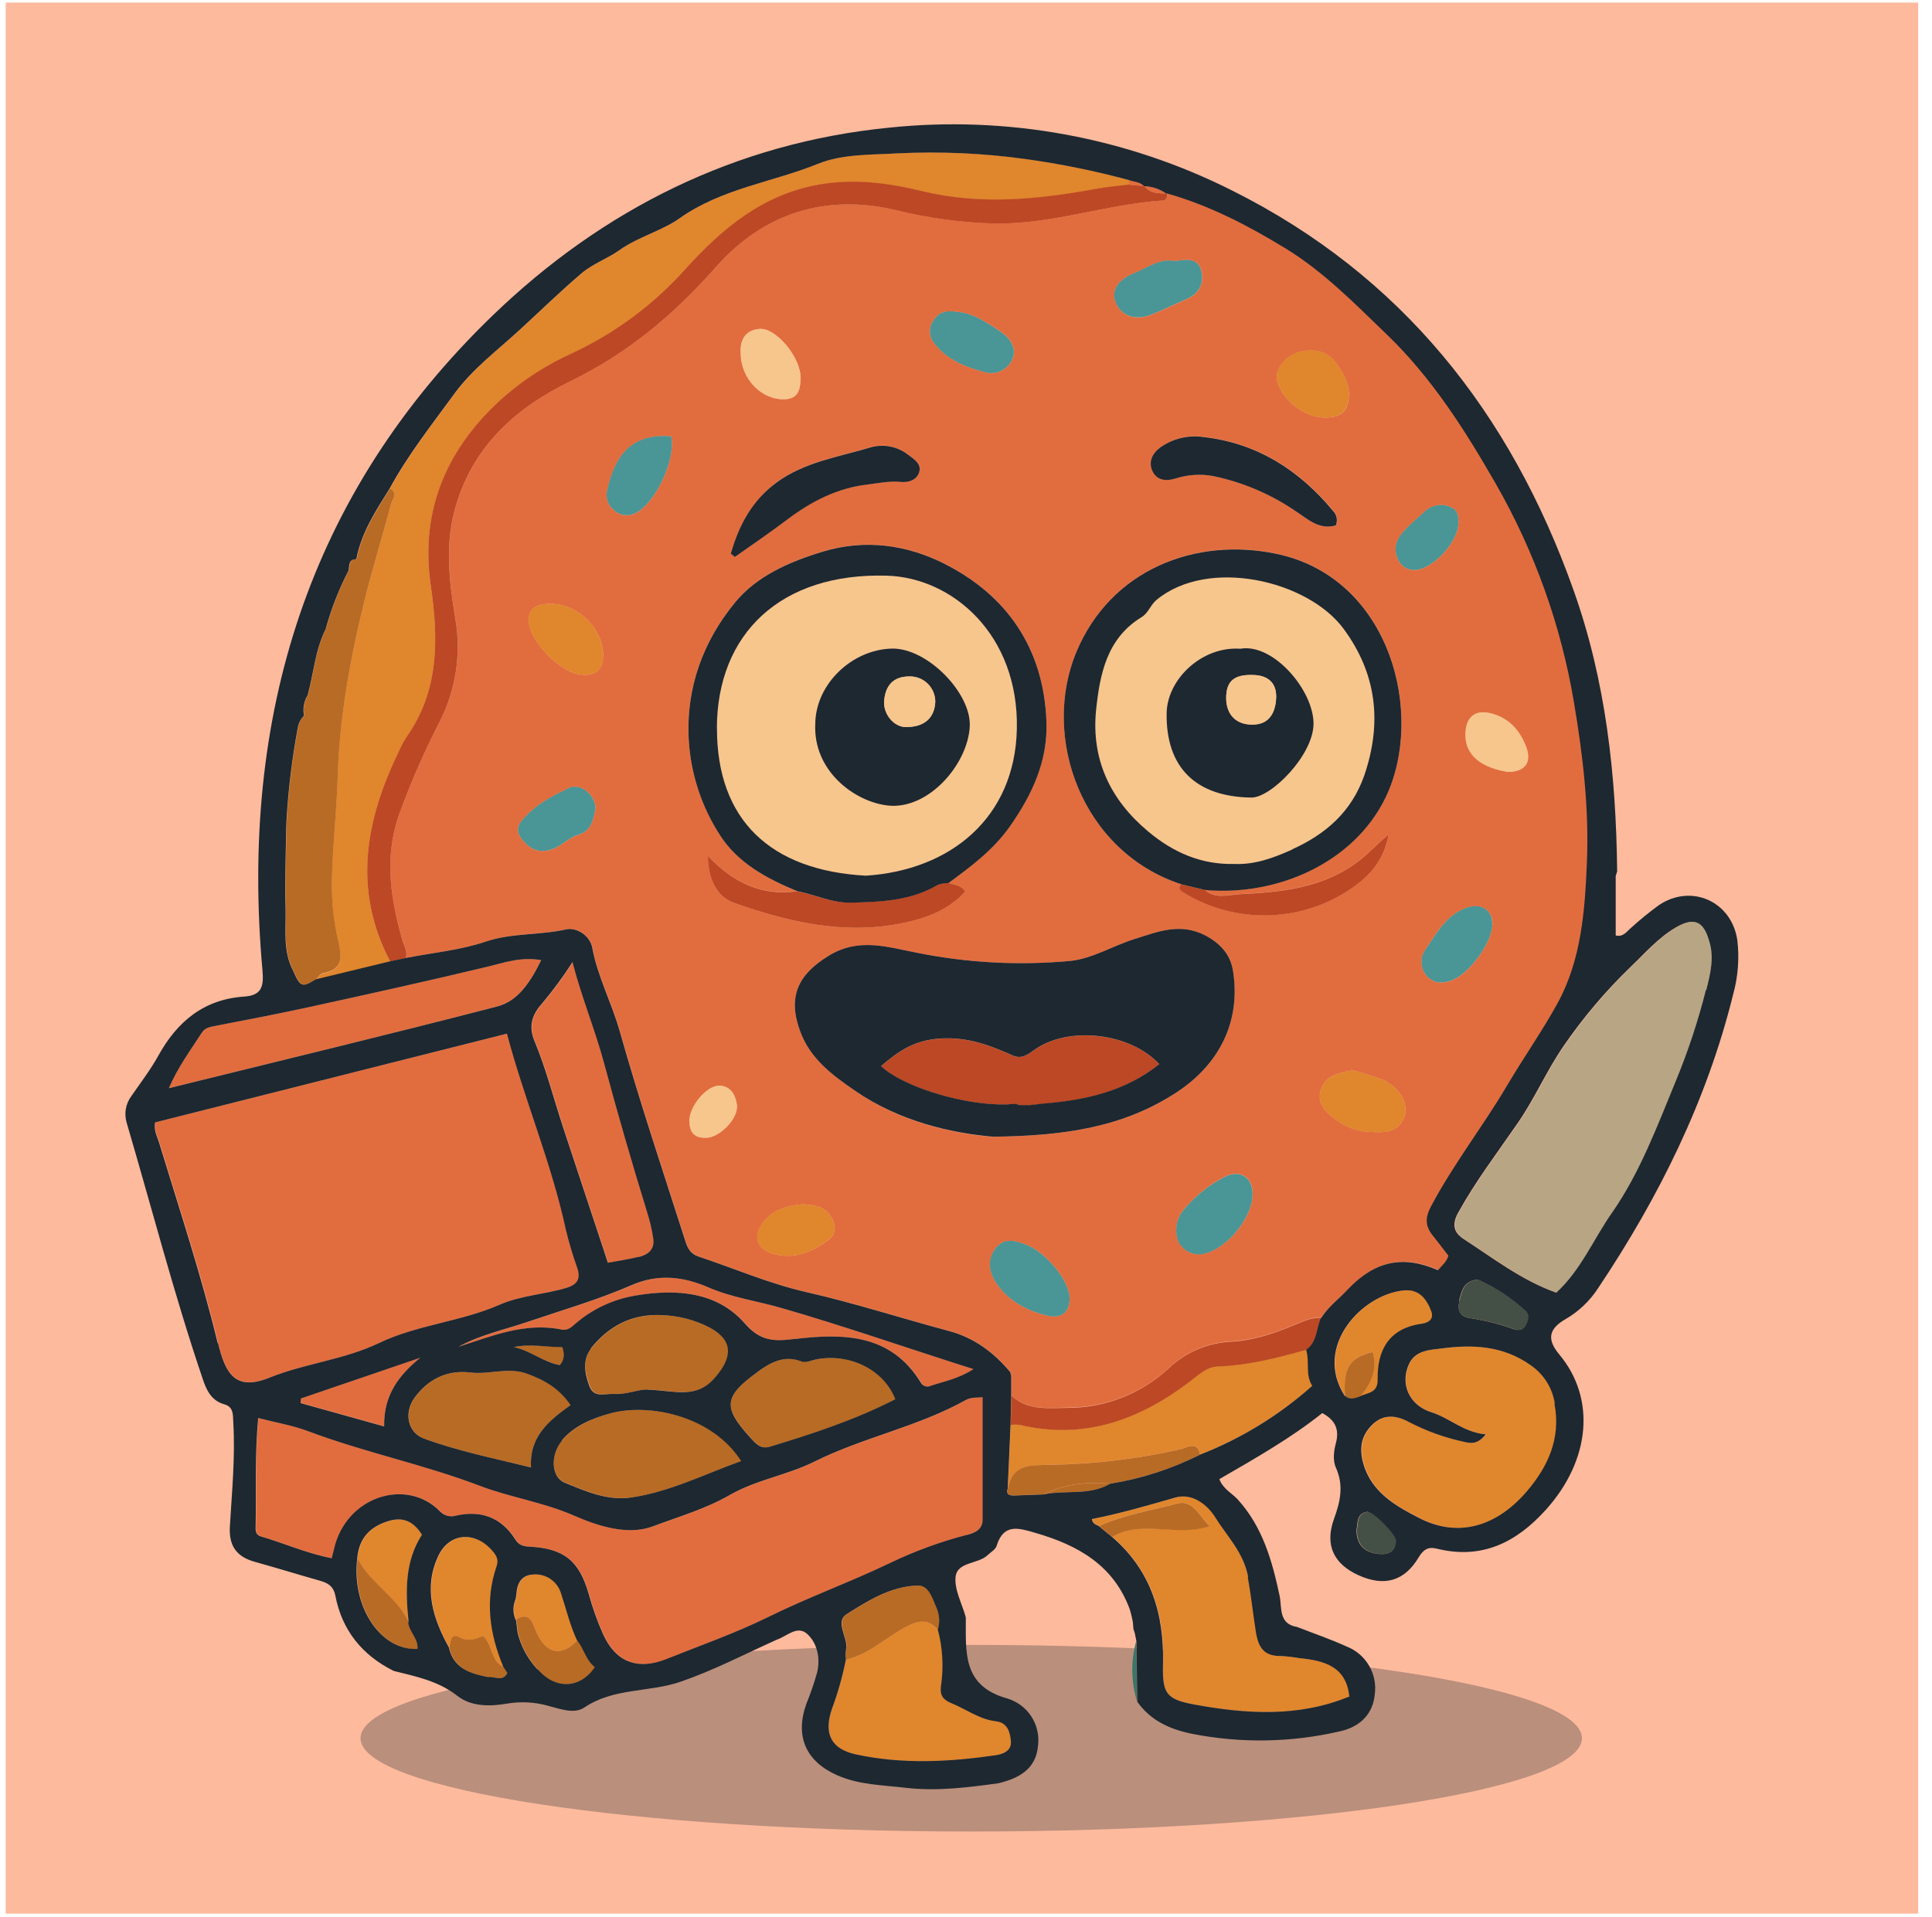 <svg width="130" height="129" viewBox="0 0 130 129" fill="none" xmlns="http://www.w3.org/2000/svg">
<path d="M129.068 0.173H0.382V128.786H129.068V0.173Z" fill="#FEBA9D"/>
<path opacity="0.3" d="M65.353 123.26C88.049 123.26 106.447 120.448 106.447 116.98C106.447 113.511 88.049 110.7 65.353 110.7C42.658 110.7 24.259 113.511 24.259 116.98C24.259 120.448 42.658 123.26 65.353 123.26Z" fill="#1D2831"/>
<path d="M68.055 93.91V92.581C68.076 92.545 68.083 92.502 68.075 92.462C68.066 92.421 68.043 92.385 68.01 92.36C66.902 91.026 65.575 90.026 63.866 89.569C60.656 88.71 57.497 87.685 54.247 86.947C51.774 86.381 49.409 85.356 46.991 84.55C46.488 84.382 46.277 83.995 46.136 83.545C44.628 78.828 43.052 74.135 41.708 69.375C41.17 67.474 40.225 65.725 39.863 63.764C39.717 62.97 38.825 62.382 38.103 62.543C36.316 62.945 34.446 62.774 32.715 63.359C30.983 63.944 29.108 64.113 27.303 64.467C27.454 64.025 27.198 63.663 27.082 63.266C26.275 60.503 25.846 57.74 26.831 54.894C27.613 52.732 28.532 50.623 29.583 48.579C30.677 46.441 31.05 44.007 30.646 41.641C30.221 39.083 29.915 36.534 30.701 33.954C31.933 29.935 34.811 27.388 38.395 25.644C42.235 23.778 45.352 21.171 48.167 17.978C51.351 14.373 55.498 13.004 60.294 14.137C62.484 14.682 64.727 14.984 66.982 15.039C70.823 15.089 74.467 13.74 78.262 13.486C78.514 13.469 78.536 13.218 78.551 13.007C81.414 13.808 84.038 15.179 86.539 16.707C89.093 18.267 91.199 20.424 93.36 22.507C96.404 25.438 98.651 28.978 100.689 32.555C103.292 37.1 105.07 42.07 105.94 47.235C106.55 50.837 106.965 54.419 106.814 58.036C106.679 61.272 106.442 64.567 104.851 67.481C103.806 69.388 102.532 71.194 101.426 73.073C99.79 75.836 97.789 78.386 96.291 81.242C95.939 81.918 95.934 82.498 96.409 83.093C96.773 83.548 97.123 84.013 97.492 84.492C97.392 84.902 97.05 85.156 96.793 85.469C94.451 84.44 92.561 84.849 90.761 86.725C90.145 87.368 89.404 87.894 88.922 88.665C88.316 88.627 87.783 88.868 87.243 89.092C85.853 89.669 84.418 90.184 82.922 90.265C81.332 90.325 79.818 90.961 78.662 92.053C76.809 93.777 74.369 94.731 71.838 94.724C70.566 94.744 69.141 94.945 68.055 93.91ZM79.464 59.496C79.263 59.764 79.363 59.89 79.64 60.056C81.395 61.136 83.432 61.668 85.491 61.585C87.551 61.503 89.538 60.808 91.201 59.591C92.254 58.81 93.124 57.833 93.443 56.14C92.649 56.831 92.144 57.37 91.568 57.828C89.17 59.737 86.318 60.031 83.44 60.169C82.671 60.204 81.796 60.523 81.08 59.885C85.938 60.32 91.118 58.059 93.245 53.643C95.889 48.144 93.637 38.875 85.873 37.257C80.449 36.127 74.751 38.307 72.431 43.866C70.046 49.591 72.768 57.285 79.464 59.506V59.496ZM53.636 59.975C51.306 60.3 49.394 59.445 47.632 57.607C47.644 59.232 48.262 60.37 49.421 60.774C53.058 62.055 56.803 62.922 60.694 62.133C62.277 61.814 63.798 61.254 64.946 60.006C64.655 59.523 64.192 59.563 63.818 59.42C65.346 58.295 66.834 57.2 67.972 55.58C69.468 53.437 70.503 51.206 70.413 48.581C70.245 43.63 67.741 40.005 63.436 37.875C60.998 36.672 58.236 36.247 55.38 37.109C53.093 37.8 50.914 38.764 49.469 40.523C47.325 43.13 46.151 46.263 46.345 49.774C46.478 52.061 47.203 54.275 48.449 56.197C49.645 58.074 51.605 59.136 53.636 59.986V59.975ZM66.789 76.504C71.692 76.454 75.585 75.846 79.122 73.55C82.075 71.636 83.515 68.715 82.962 65.318C82.794 64.291 82.193 63.53 81.138 62.972C79.416 62.065 77.9 62.709 76.34 63.196C74.887 63.648 73.502 64.517 72.031 64.668C68.554 64.992 65.048 64.802 61.626 64.105C59.693 63.733 57.783 63.088 55.775 64.314C53.689 65.585 52.988 67.077 53.837 69.395C54.521 71.274 56.039 72.38 57.547 73.415C60.555 75.504 64.016 76.268 66.789 76.514V76.504ZM49.18 37.262L49.454 37.483C50.635 36.637 51.834 35.813 52.993 34.941C54.606 33.725 56.34 32.834 58.381 32.595C59.123 32.507 59.852 32.344 60.613 32.424C61.134 32.474 61.681 32.298 61.847 31.776C62.026 31.206 61.511 30.894 61.108 30.595C60.759 30.32 60.349 30.13 59.912 30.043C59.475 29.956 59.024 29.973 58.595 30.093C56.444 30.744 54.159 31.068 52.266 32.452C50.595 33.698 49.72 35.376 49.18 37.272V37.262ZM89.897 35.348C89.967 35.19 89.988 35.014 89.958 34.844C89.928 34.673 89.848 34.516 89.728 34.391C87.444 31.628 84.604 29.807 80.982 29.4C79.979 29.258 78.959 29.499 78.126 30.075C77.561 30.48 77.264 31.058 77.566 31.703C77.85 32.311 78.451 32.386 79.074 32.206C79.905 31.934 80.791 31.875 81.65 32.035C83.63 32.45 85.509 33.25 87.18 34.391C87.966 34.906 88.751 35.692 89.889 35.358L89.897 35.348ZM84.292 80.35C84.292 79.235 83.473 78.67 82.417 79.19C81.319 79.752 80.352 80.539 79.579 81.501C79.353 81.802 79.211 82.158 79.167 82.532C79.123 82.906 79.178 83.285 79.328 83.631C79.474 83.872 79.68 84.071 79.926 84.208C80.173 84.345 80.451 84.416 80.733 84.412C82.364 84.284 84.292 82.038 84.284 80.36L84.292 80.35ZM71.976 87.384C71.976 86.233 70.403 84.281 69.066 83.774C68.334 83.498 67.558 83.287 67.007 83.995C66.457 84.703 66.535 85.585 67.025 86.326C67.842 87.562 69.103 88.213 70.493 88.544C71.323 88.74 71.974 88.403 71.971 87.384H71.976ZM91.015 72.035C90.07 72.199 89.198 72.402 88.891 73.291C88.585 74.181 89.13 74.799 89.821 75.301C90.451 75.798 91.213 76.099 92.013 76.168C92.92 76.2 94.024 76.361 94.484 75.203C94.831 74.329 94.192 73.193 93.084 72.691C92.406 72.431 91.714 72.212 91.01 72.035H91.015ZM40.587 44.153C40.587 42.143 38.629 40.415 36.661 40.658C35.836 40.761 35.477 41.193 35.608 42.02C35.811 43.321 37.726 45.215 39.013 45.394C40.031 45.532 40.581 45.097 40.581 44.148L40.587 44.153ZM89.07 28.104C89.779 28.104 90.465 27.993 90.678 27.207C90.983 26.091 90.447 25.142 89.806 24.32C89.248 23.607 88.381 23.477 87.514 23.67C86.524 23.891 85.755 24.863 85.941 25.602C86.25 26.888 87.715 28.056 89.065 28.099L89.07 28.104ZM100.428 62.241C100.458 61.236 99.641 60.734 98.626 61.116C97.263 61.636 96.615 62.874 95.879 63.969C95.697 64.255 95.623 64.596 95.669 64.931C95.715 65.266 95.878 65.574 96.13 65.801C96.577 66.21 97.135 66.177 97.656 65.992C98.855 65.565 100.385 63.475 100.415 62.236L100.428 62.241ZM79.021 17.576C78.028 17.37 77.207 18.033 76.294 18.4C75.382 18.767 74.698 19.45 75.095 20.389C75.493 21.329 76.453 21.577 77.443 21.191C78.255 20.874 79.036 20.477 79.838 20.136C80.693 19.769 81.042 19.081 80.844 18.239C80.607 17.307 79.805 17.473 79.016 17.571L79.021 17.576ZM45.166 29.367C42.474 29.154 41.396 30.683 40.878 32.929C40.799 33.192 40.804 33.474 40.892 33.734C40.98 33.995 41.146 34.221 41.368 34.383C41.545 34.533 41.76 34.63 41.989 34.665C42.218 34.7 42.452 34.671 42.665 34.582C44.02 34.034 45.51 30.965 45.161 29.362L45.166 29.367ZM64.398 21C63.464 20.826 63.084 21.16 62.8 21.582C62.646 21.807 62.568 22.075 62.58 22.346C62.591 22.618 62.69 22.879 62.863 23.09C63.75 24.265 65.1 24.742 66.427 25.084C66.781 25.145 67.146 25.081 67.459 24.905C67.772 24.728 68.015 24.449 68.146 24.114C68.417 23.409 67.94 22.753 67.434 22.396C66.419 21.688 65.344 21.022 64.393 20.995L64.398 21ZM40.076 54.434C40.076 53.462 39.028 52.676 38.259 53.045C37.286 53.522 36.301 54.01 35.514 54.803C35.012 55.306 34.554 55.75 35.133 56.486C35.635 57.127 36.206 57.431 37.065 57.185C37.764 56.984 38.221 56.391 38.893 56.195C39.843 55.909 39.906 55.097 40.071 54.431L40.076 54.434ZM49.846 23.808C49.866 25.509 51.261 26.943 52.827 26.87C53.752 26.828 53.852 26.147 53.87 25.451C53.905 24.094 52.236 22.05 51.118 22.14C50.148 22.213 49.776 22.874 49.841 23.803L49.846 23.808ZM53.978 81.048C52.927 81.161 51.882 81.415 51.236 82.427C50.66 83.327 51.017 84.106 52.053 84.387C53.43 84.761 54.591 84.276 55.669 83.51C56.361 83.008 56.25 82.345 55.825 81.752C55.4 81.159 54.702 81.089 53.973 81.043L53.978 81.048ZM101.451 51.952C102.657 51.952 103.115 51.289 102.655 50.164C102.195 49.038 101.446 48.272 100.259 47.996C99.254 47.765 98.663 48.27 98.613 49.297C98.528 50.937 99.835 51.668 101.446 51.947L101.451 51.952ZM98.136 35.23C98.136 34.896 98.181 34.338 97.6 34.125C97.315 33.999 96.999 33.961 96.691 34.014C96.384 34.068 96.1 34.211 95.874 34.426C95.394 34.878 94.868 35.293 94.436 35.78C94.004 36.267 93.732 36.908 94.056 37.609C94.145 37.844 94.307 38.044 94.518 38.18C94.73 38.316 94.98 38.38 95.23 38.362C96.354 38.322 98.09 36.546 98.131 35.225L98.136 35.23ZM47.531 76.572C48.426 76.557 49.728 75.263 49.582 74.329C49.484 73.719 49.19 73.093 48.413 73.073C47.554 73.045 46.352 74.497 46.39 75.479C46.41 76.13 46.654 76.607 47.526 76.567L47.531 76.572Z" fill="#E16D3F"/>
<path d="M10.461 75.532L34.135 69.559C35.318 74.03 37.123 78.24 38.088 82.711C38.299 83.59 38.556 84.457 38.86 85.309C39.111 86.05 38.892 86.439 38.123 86.67C36.651 87.112 35.087 87.173 33.662 87.793C31.048 88.944 28.105 89.147 25.554 90.368C23.181 91.506 20.587 91.737 18.195 92.697C15.84 93.644 15.179 92.445 14.676 90.378C13.568 85.801 12.087 81.335 10.717 76.841C10.592 76.462 10.365 76.09 10.461 75.532Z" fill="#E16D3F"/>
<path d="M66.148 94.028C66.148 96.751 66.148 99.461 66.148 102.169C66.148 102.945 65.587 103.161 65.027 103.307C63.263 103.769 61.547 104.4 59.904 105.191C57.205 106.482 54.395 107.499 51.718 108.821C49.496 109.916 47.159 110.73 44.869 111.649C42.914 112.435 41.451 111.855 40.597 109.971C40.208 109.096 39.886 108.192 39.634 107.268C39.001 105.058 37.993 104.216 35.675 104.091C35.251 104.068 34.952 104.02 34.67 103.571C33.753 102.124 32.375 101.619 30.706 102.001C30.526 102.055 30.334 102.061 30.151 102.017C29.968 101.973 29.799 101.88 29.663 101.75C27.449 99.416 23.287 100.652 22.485 104.292C22.45 104.45 22.407 104.608 22.342 104.867C20.675 104.545 19.155 103.862 17.567 103.397C17.255 103.304 17.215 103.061 17.22 102.81C17.275 100.393 17.152 97.972 17.398 95.429C18.597 95.741 19.733 95.932 20.794 96.331C24.564 97.751 28.55 98.559 32.307 99.994C34.391 100.785 36.58 101.094 38.656 102.003C40.247 102.699 42.268 103.357 43.952 102.722C45.636 102.086 47.503 101.549 49.099 100.627C50.917 99.579 52.983 99.28 54.822 98.366C58.115 96.723 61.792 96.02 65.022 94.214C65.396 94.005 65.909 94.063 66.148 94.028Z" fill="#E16D3F"/>
<path d="M26.248 32.869C27.477 30.608 29.063 28.598 30.571 26.534C31.827 24.798 33.514 23.564 35.052 22.14C36.419 20.884 37.756 19.578 39.174 18.372C39.915 17.742 40.901 17.402 41.705 16.83C42.977 15.925 44.568 15.529 45.764 14.68C48.602 12.67 51.977 12.268 55.064 11.02C56.733 10.344 58.643 10.419 60.45 10.311C63.312 10.174 66.181 10.302 69.02 10.693C71.369 11.017 73.694 11.489 75.983 12.107L75.968 12.441C75.264 12.529 74.552 12.582 73.856 12.71C69.93 13.436 66.017 13.843 62.043 12.881C59.781 12.331 57.474 12.022 55.096 12.444C51.326 13.115 48.617 15.385 46.159 18.088C44.014 20.499 41.398 22.444 38.473 23.805C36.868 24.53 35.375 25.478 34.037 26.621C30.141 30.003 28.236 34.24 28.99 39.432C29.515 43.047 29.563 46.511 27.338 49.651C27.136 49.971 26.959 50.307 26.811 50.656C24.581 55.263 23.742 59.928 26.253 64.723L21.261 65.934C21.409 65.791 21.54 65.552 21.709 65.522C23.038 65.288 23.018 64.517 22.767 63.414C22.463 62.115 22.314 60.785 22.324 59.45C22.367 57.044 22.651 54.64 22.724 52.231C22.842 48.332 23.536 44.522 24.446 40.751C24.994 38.49 25.702 36.247 26.295 33.989C26.388 33.62 26.816 33.208 26.248 32.869Z" fill="#E0862D"/>
<path d="M104.761 86.997C102.423 86.165 100.536 84.686 98.543 83.397C97.877 82.965 97.701 82.435 98.163 81.601C99.335 79.486 100.785 77.582 102.155 75.595C103.306 73.934 104.105 72.055 105.259 70.383C106.583 68.457 108.099 66.67 109.783 65.05C110.738 64.135 111.638 63.09 112.826 62.402C114.015 61.714 114.659 61.972 115.043 63.304C115.372 64.439 115.071 65.565 114.812 66.62C114.288 68.696 113.616 70.731 112.801 72.711C111.545 75.756 110.386 78.893 108.513 81.584C107.282 83.365 106.447 85.444 104.761 86.997Z" fill="#B8A584"/>
<path d="M26.25 64.703C23.737 59.908 24.579 55.243 26.808 50.636C26.957 50.287 27.133 49.951 27.336 49.631C29.56 46.491 29.512 43.027 28.987 39.412C28.233 34.23 30.138 29.992 34.034 26.601C35.372 25.458 36.866 24.51 38.47 23.785C41.396 22.424 44.012 20.479 46.156 18.068C48.614 15.365 51.319 13.095 55.094 12.424C57.471 12.002 59.771 12.311 62.041 12.861C66.007 13.823 69.92 13.416 73.854 12.69C74.55 12.562 75.261 12.509 75.965 12.421L77.01 12.509H76.995C77.388 13.027 77.958 13.012 78.519 13.012H78.546C78.531 13.223 78.519 13.474 78.257 13.491C74.462 13.742 70.817 15.094 66.977 15.044C64.721 14.989 62.478 14.687 60.289 14.142C55.493 13.009 51.346 14.378 48.162 17.983C45.347 21.175 42.23 23.783 38.39 25.649C34.806 27.393 31.928 29.92 30.696 33.959C29.91 36.539 30.216 39.088 30.641 41.646C31.045 44.012 30.672 46.446 29.578 48.584C28.527 50.628 27.608 52.737 26.826 54.899C25.851 57.737 26.28 60.505 27.077 63.271C27.193 63.668 27.449 64.025 27.298 64.472L26.25 64.703Z" fill="#BC4825"/>
<path d="M99.986 96.53C98.5 96.394 97.56 95.424 96.334 95.043C94.863 94.585 94.197 93.159 94.825 91.797C95.265 90.83 96.366 90.838 97.027 90.75C99.071 90.476 101.137 90.549 102.997 91.865C103.433 92.162 103.803 92.547 104.084 92.993C104.365 93.44 104.551 93.941 104.63 94.462C105.078 96.786 104.211 98.7 102.738 100.408C100.747 102.712 98.173 103.531 95.517 102.154C94.046 101.4 92.36 100.479 91.789 98.559C91.483 97.529 91.598 96.67 92.34 95.914C93.081 95.158 93.946 95.211 94.853 95.706C95.997 96.3 97.214 96.741 98.472 97.017C98.907 97.135 99.425 97.268 99.986 96.53Z" fill="#E0862D"/>
<path d="M73.959 102.699C73.788 102.601 73.552 102.576 73.497 102.232C75.392 101.86 77.249 101.32 79.109 100.785C80.253 100.453 81.286 101.272 81.821 102.154C82.595 103.428 83.689 104.508 83.985 106.136C84.204 107.344 84.332 108.565 84.52 109.773C84.686 110.851 85.056 111.471 86.222 111.448C86.637 111.473 87.051 111.52 87.461 111.592C89.123 111.755 90.61 112.134 90.819 114.179H90.804C87.396 115.581 83.882 115.354 80.386 114.711C78.453 114.357 78.232 113.933 78.28 111.978C78.363 108.627 77.478 105.676 74.839 103.42C76.85 102.234 79.169 103.445 81.391 102.702C80.637 101.948 80.258 100.893 79.2 101.182C77.445 101.657 75.628 101.935 73.959 102.699Z" fill="#E0862D"/>
<path d="M36.412 64.613C35.696 66.062 34.879 67.363 33.451 67.732C26.145 69.626 18.805 71.39 11.356 73.231C11.969 71.822 12.829 70.666 13.603 69.463C13.814 69.134 14.226 69.094 14.608 69.019C16.694 68.614 18.783 68.215 20.859 67.763C24.86 66.883 28.859 66.004 32.84 65.047C33.949 64.778 35.014 64.379 36.412 64.613Z" fill="#E16D3F"/>
<path d="M40.928 84.987C39.923 81.948 38.917 78.91 37.912 75.874C37.274 73.934 36.769 71.94 35.987 70.061C35.527 68.961 35.916 68.18 36.515 67.519C37.25 66.642 37.928 65.719 38.545 64.756C39.169 67.16 40.071 69.325 40.674 71.566C41.574 74.915 42.536 78.246 43.56 81.558C43.749 82.149 43.89 82.754 43.982 83.367C44.078 84.07 43.615 84.432 43.004 84.585C42.394 84.739 41.705 84.841 40.928 84.987Z" fill="#E16D3F"/>
<path d="M63.117 109.675C63.447 110.919 63.518 112.218 63.325 113.491C63.252 114.081 63.456 114.39 64.016 114.618C65.022 115.028 65.909 115.719 67.032 115.842C67.807 115.925 67.99 116.575 68.038 117.198C68.086 117.821 67.517 118.052 67.032 118.123C63.898 118.58 60.749 118.746 57.627 118.075C55.926 117.711 55.42 116.676 55.991 115.008C56.394 113.926 56.708 112.812 56.931 111.679C58.499 111.303 59.653 110.157 61.04 109.441C61.865 109.019 62.496 108.969 63.117 109.675Z" fill="#E0862D"/>
<path d="M67.822 100.149L68.01 95.879C68.217 95.856 68.426 95.856 68.633 95.879C72.906 96.896 76.596 95.568 79.979 93.028C80.579 92.578 81.17 91.978 81.922 91.95C83.983 91.875 85.943 91.375 87.904 90.823C88.155 91.621 87.828 92.498 88.316 93.249C86.092 95.232 83.531 96.801 80.755 97.884C80.585 96.942 79.906 97.409 79.499 97.509C76.588 98.175 73.615 98.532 70.629 98.574C69.337 98.625 68.143 98.529 67.822 100.149Z" fill="#E0862D"/>
<path d="M49.896 98.321C47.383 99.228 45.058 100.408 42.477 100.777C40.898 101.004 39.43 100.355 38.01 99.773C37.083 99.391 37.02 97.896 37.829 96.942C38.674 95.937 39.84 95.472 41.049 95.128C43.557 94.415 47.87 95.188 49.896 98.321Z" fill="#B86B24"/>
<path d="M38.405 94.563C36.937 95.6 35.6 96.683 35.733 98.755C33.22 98.13 30.809 97.655 28.512 96.801C27.469 96.412 27.165 95.103 27.896 94.081C28.801 92.825 30.106 92.174 31.654 92.367C32.931 92.526 34.19 91.986 35.469 92.448C36.63 92.865 37.633 93.432 38.405 94.563Z" fill="#B86B24"/>
<path d="M60.266 94.166C57.532 95.567 54.694 96.492 51.834 97.359C51.173 97.559 50.844 97.107 50.474 96.708C48.642 94.719 48.702 93.985 50.937 92.367C51.814 91.732 52.749 91.156 53.935 91.614C54.257 91.742 54.581 91.553 54.905 91.488C57.152 91.041 59.48 92.146 60.266 94.166Z" fill="#B86B24"/>
<path d="M43.668 93.518C43.135 93.432 42.255 93.857 41.333 93.802C40.745 93.769 40.003 94.101 39.697 93.284C39.39 92.468 39.164 91.526 39.767 90.772C40.971 89.235 42.592 88.403 44.543 88.511C45.678 88.545 46.79 88.835 47.797 89.358C49.378 90.222 49.306 91.35 48.169 92.674C46.913 94.158 45.5 93.586 43.668 93.518Z" fill="#B86B24"/>
<path d="M30.885 90.634C32.353 89.828 33.989 89.486 35.555 88.954C37.885 88.162 40.262 87.477 42.509 86.494C44.336 85.698 46.028 85.922 47.689 86.64C49.265 87.326 50.944 87.552 52.56 88.017C56.866 89.252 61.083 90.737 65.527 92.141C64.537 92.787 63.572 92.96 62.662 93.259C62.55 93.318 62.419 93.332 62.297 93.299C62.175 93.266 62.07 93.188 62.003 93.081C59.97 89.77 56.78 89.717 53.475 90.114C52.161 90.272 51.213 90.305 50.137 89.064C48.27 86.929 45.525 86.733 42.831 87.185C41.293 87.431 39.856 88.107 38.686 89.134C38.42 89.373 38.184 89.554 37.807 89.479C35.343 88.976 33.124 89.923 30.867 90.639L30.885 90.634Z" fill="#E16D3F"/>
<path d="M87.904 90.838C85.943 91.39 83.983 91.89 81.922 91.965C81.168 91.993 80.579 92.593 79.979 93.043C76.596 95.583 72.911 96.912 68.633 95.894C68.426 95.871 68.217 95.871 68.01 95.894L68.055 93.92C69.141 94.957 70.569 94.756 71.825 94.749C74.357 94.757 76.796 93.802 78.649 92.079C79.805 90.986 81.319 90.35 82.909 90.29C84.405 90.21 85.84 89.695 87.23 89.117C87.77 88.893 88.303 88.652 88.909 88.69C88.602 89.403 88.663 90.315 87.904 90.838Z" fill="#BC4825"/>
<path d="M30.231 110.876C29.151 108.929 28.512 106.874 29.508 104.741C30.262 103.116 32.021 103.031 33.175 104.395C33.438 104.704 33.589 104.98 33.444 105.399C32.642 107.718 32.966 109.969 33.893 112.182C33.009 111.81 33.175 110.737 32.506 110.092C32.003 110.308 31.521 110.511 30.91 110.185C30.299 109.858 30.329 110.506 30.231 110.876Z" fill="#E0862D"/>
<path d="M90.505 93.935C88.368 90.601 91.691 87.08 94.526 86.841C95.532 86.758 96.034 87.439 96.336 88.26C96.509 88.74 96.198 89.014 95.703 89.082C93.501 89.383 92.686 90.84 92.724 92.85C92.739 93.792 92 93.709 91.508 93.99C92.242 93.116 92.712 92.176 92.36 90.976C90.796 91.37 90.362 92.079 90.505 93.935Z" fill="#E0862D"/>
<path d="M67.822 100.149C68.143 98.522 69.33 98.617 70.624 98.582C73.61 98.54 76.583 98.183 79.494 97.517C79.906 97.416 80.585 96.949 80.75 97.891C78.852 98.848 76.817 99.506 74.718 99.843C73.16 99.702 71.652 99.861 70.229 100.566C69.576 100.592 68.92 100.619 68.266 100.639C67.93 100.652 67.683 100.579 67.822 100.149Z" fill="#B86B24"/>
<path d="M63.117 109.675C62.496 108.969 61.86 109.019 61.045 109.441C59.658 110.157 58.504 111.303 56.936 111.679C56.907 111.474 56.907 111.266 56.936 111.061C57.162 110.233 56.132 109.18 56.999 108.627C58.439 107.711 59.972 106.766 61.749 106.703C62.544 106.676 62.755 107.585 63.041 108.21C63.237 108.675 63.264 109.193 63.117 109.675Z" fill="#B86B24"/>
<path d="M20.273 94.101L28.293 91.365C26.838 92.546 25.805 93.897 25.851 95.982L20.236 94.415L20.273 94.101Z" fill="#E16D3F"/>
<path d="M24.066 104.869C24.174 103.563 24.89 102.772 26.124 102.383C27.092 102.076 27.821 102.337 28.419 103.292C27.243 105.05 27.286 107.085 27.492 109.135C26.705 107.434 24.89 106.545 24.066 104.869Z" fill="#E0862D"/>
<path d="M34.77 107.344C34.806 106.613 35.075 106.012 35.882 105.965C36.3 105.923 36.72 106.029 37.067 106.265C37.415 106.501 37.669 106.852 37.784 107.256C38.133 108.301 38.377 109.378 38.85 110.383C37.797 111.539 36.718 111.323 36.065 109.775C35.791 109.125 35.633 108.447 34.713 108.992C34.622 108.778 34.575 108.549 34.575 108.317C34.575 108.085 34.622 107.856 34.713 107.643C34.733 107.542 34.753 107.434 34.77 107.344Z" fill="#E0862D"/>
<path d="M24.066 104.869C24.89 106.545 26.705 107.429 27.492 109.14C27.512 109.816 28.195 110.268 28.115 110.979C25.627 111.097 23.664 108.125 24.066 104.869Z" fill="#B86B24"/>
<path d="M99.455 86.11C100.64 86.642 101.732 87.36 102.69 88.238C102.941 88.464 102.858 88.868 102.69 89.182C102.491 89.551 102.157 89.549 101.823 89.433C100.882 89.099 99.912 88.855 98.925 88.705C98.249 88.612 98.038 88.203 98.206 87.534C98.374 86.866 98.493 86.206 99.455 86.11Z" fill="#445045"/>
<path d="M73.959 102.699C75.628 101.945 77.445 101.659 79.2 101.192C80.258 100.903 80.64 101.963 81.391 102.712C79.169 103.465 76.842 102.244 74.839 103.43L73.959 102.699Z" fill="#B86B24"/>
<path d="M91.299 102.975C91.395 102.513 91.279 101.873 92.003 101.745C92.382 101.677 93.971 103.272 93.953 103.689C93.923 104.367 93.468 104.638 92.86 104.586C91.922 104.508 91.309 104.048 91.299 102.975Z" fill="#445045"/>
<path d="M90.505 93.935C90.367 92.079 90.796 91.37 92.365 90.988C92.717 92.181 92.247 93.121 91.513 94.003C91.168 94.088 90.824 94.224 90.505 93.935Z" fill="#B86B24"/>
<path d="M37.857 90.657C38.015 91.204 37.968 91.513 37.686 91.857C36.58 91.682 35.675 90.873 34.549 90.654C35.665 90.403 36.748 90.652 37.857 90.657Z" fill="#B86B24"/>
<path d="M70.229 100.574C71.652 99.868 73.16 99.71 74.718 99.851C73.316 100.675 71.715 100.257 70.229 100.574Z" fill="#B86B24"/>
<path d="M76.515 114.523C76.104 113.199 76.082 111.785 76.453 110.449C76.473 111.808 76.494 113.166 76.515 114.523Z" fill="#3B756A"/>
<path d="M78.511 13.029C77.951 13.029 77.38 13.029 76.988 12.527C77.534 12.542 78.063 12.717 78.511 13.029Z" fill="#E16D3F"/>
<path d="M33.893 112.177C33.009 111.805 33.175 110.732 32.506 110.087C32.003 110.303 31.521 110.506 30.91 110.18C30.299 109.853 30.329 110.506 30.231 110.876C30.538 112.272 31.641 112.634 32.833 112.86C33.282 112.8 33.838 113.222 34.165 112.589L33.893 112.177Z" fill="#B86B24"/>
<path d="M77.003 12.529L75.957 12.441L75.972 12.107C76.319 12.23 76.727 12.23 77.003 12.529Z" fill="#E16D3F"/>
<path d="M26.248 32.869C25.318 34.376 24.34 35.845 24.003 37.624C23.465 37.624 23.551 38.063 23.48 38.377C22.825 39.638 22.306 40.964 21.932 42.334C21.221 43.728 21.125 45.29 20.726 46.77C20.468 47.184 20.378 47.681 20.474 48.159C20.249 48.387 20.102 48.679 20.052 48.996C19.672 51.038 19.42 53.103 19.298 55.178L19.276 55.713C19.255 57.499 19.172 59.287 19.233 61.071C19.28 62.492 19.034 63.969 19.735 65.318C20.238 66.434 20.346 66.476 21.266 65.906C21.414 65.763 21.545 65.524 21.713 65.494C23.043 65.261 23.023 64.489 22.772 63.387C22.468 62.087 22.319 60.757 22.329 59.423C22.372 57.016 22.656 54.612 22.729 52.203C22.847 48.305 23.541 44.494 24.451 40.724C24.998 38.463 25.707 36.22 26.3 33.961C26.388 33.62 26.816 33.208 26.248 32.869Z" fill="#B86B24"/>
<path d="M29.839 90.868L30.882 90.634H30.867L29.819 90.843L29.839 90.868Z" fill="#E16D3F"/>
<path d="M38.85 110.383C37.797 111.539 36.718 111.323 36.065 109.775C35.791 109.125 35.633 108.446 34.713 108.992L34.753 109.059C34.785 109.333 34.821 109.607 34.856 109.883C35.083 110.808 35.545 111.659 36.198 112.353C37.364 113.712 39.033 113.664 40.054 112.194C39.45 111.742 39.325 110.951 38.85 110.383Z" fill="#B86B24"/>
<path d="M29.362 91.151L29.839 90.865C29.839 90.865 29.817 90.845 29.819 90.848L29.344 91.139L29.362 91.151Z" fill="#E16D3F"/>
<path d="M34.77 107.344C34.753 107.444 34.733 107.542 34.715 107.643C34.733 107.542 34.753 107.434 34.77 107.344Z" fill="#B86B24"/>
<path d="M67.993 92.362C68.026 92.387 68.049 92.424 68.057 92.464C68.065 92.505 68.058 92.547 68.038 92.583C67.998 92.517 67.982 92.439 67.993 92.362Z" fill="#BC4825"/>
<path d="M90.819 114.179V114.254L90.804 114.181L90.819 114.179Z" fill="#E0862D"/>
<path d="M53.636 59.986C54.858 60.217 55.996 60.784 57.285 60.739C59.296 60.686 61.287 60.614 63.089 59.546C63.323 59.462 63.569 59.419 63.818 59.42C64.192 59.563 64.655 59.523 64.946 60.006C63.798 61.262 62.277 61.814 60.694 62.133C56.803 62.922 53.058 62.055 49.421 60.774C48.262 60.365 47.644 59.232 47.632 57.607C49.394 59.455 51.306 60.31 53.636 59.986Z" fill="#BC4825"/>
<path d="M84.284 80.36C84.284 82.038 82.364 84.284 80.728 84.422C80.446 84.426 80.168 84.356 79.921 84.218C79.675 84.081 79.468 83.882 79.323 83.641C79.173 83.295 79.117 82.916 79.161 82.542C79.206 82.168 79.348 81.812 79.574 81.511C80.347 80.549 81.314 79.762 82.412 79.2C83.465 78.68 84.277 79.245 84.284 80.36Z" fill="#4A9596"/>
<path d="M71.971 87.381C71.971 88.403 71.323 88.74 70.489 88.544C69.099 88.213 67.837 87.562 67.02 86.326C66.53 85.585 66.424 84.726 67.002 83.995C67.58 83.264 68.329 83.493 69.061 83.774C70.398 84.281 71.979 86.233 71.971 87.381Z" fill="#4A9596"/>
<path d="M79.463 59.506L81.077 59.895C81.793 60.533 82.668 60.214 83.437 60.179C86.315 60.041 89.168 59.747 91.566 57.838C92.141 57.381 92.646 56.833 93.44 56.15C93.121 57.848 92.252 58.82 91.198 59.601C89.536 60.818 87.548 61.513 85.489 61.595C83.429 61.678 81.392 61.146 79.637 60.066C79.363 59.9 79.262 59.775 79.463 59.506Z" fill="#BC4825"/>
<path d="M91.01 72.035C91.712 72.213 92.403 72.433 93.079 72.694C94.187 73.181 94.825 74.326 94.478 75.206C94.023 76.364 92.915 76.21 92.008 76.17C91.208 76.102 90.446 75.8 89.816 75.303C89.125 74.801 88.585 74.168 88.886 73.294C89.188 72.42 90.065 72.199 91.01 72.035Z" fill="#E0862D"/>
<path d="M40.581 44.148C40.581 45.097 40.031 45.532 39.008 45.388C37.721 45.21 35.806 43.316 35.602 42.015C35.472 41.188 35.831 40.759 36.656 40.653C38.623 40.41 40.577 42.14 40.581 44.148Z" fill="#E0862D"/>
<path d="M89.065 28.099C87.715 28.058 86.25 26.888 85.936 25.587C85.757 24.848 86.519 23.876 87.509 23.655C88.376 23.461 89.243 23.592 89.801 24.305C90.442 25.127 90.978 26.064 90.673 27.192C90.46 27.988 89.773 28.106 89.065 28.099Z" fill="#E0862D"/>
<path d="M100.415 62.236C100.378 63.48 98.847 65.565 97.65 65.987C97.12 66.172 96.572 66.205 96.125 65.796C95.873 65.569 95.71 65.261 95.664 64.926C95.618 64.591 95.692 64.25 95.874 63.965C96.628 62.879 97.258 61.631 98.621 61.111C99.636 60.724 100.453 61.227 100.415 62.236Z" fill="#4A9596"/>
<path d="M79.016 17.571C79.803 17.473 80.607 17.307 80.833 18.234C81.037 19.075 80.688 19.764 79.828 20.131C79.026 20.472 78.245 20.869 77.433 21.186C76.442 21.572 75.472 21.299 75.085 20.384C74.698 19.47 75.367 18.762 76.284 18.395C77.202 18.028 78.023 17.365 79.016 17.571Z" fill="#4A9596"/>
<path d="M45.161 29.362C45.51 30.965 44.02 34.034 42.66 34.577C42.447 34.666 42.212 34.695 41.983 34.66C41.755 34.625 41.54 34.528 41.363 34.378C41.141 34.216 40.974 33.99 40.887 33.729C40.799 33.469 40.794 33.187 40.873 32.924C41.383 30.678 42.469 29.148 45.161 29.362Z" fill="#4A9596"/>
<path d="M64.393 20.995C65.344 21.022 66.419 21.688 67.43 22.399C67.932 22.756 68.412 23.404 68.141 24.117C68.01 24.452 67.767 24.731 67.454 24.907C67.141 25.084 66.776 25.147 66.422 25.087C65.095 24.745 63.745 24.268 62.858 23.092C62.685 22.882 62.586 22.621 62.575 22.349C62.563 22.077 62.641 21.809 62.795 21.585C63.079 21.155 63.468 20.821 64.393 20.995Z" fill="#4A9596"/>
<path d="M40.071 54.431C39.905 55.1 39.848 55.911 38.888 56.19C38.217 56.386 37.759 56.979 37.06 57.18C36.201 57.431 35.633 57.122 35.127 56.481C34.549 55.745 35.017 55.293 35.509 54.798C36.296 54.007 37.282 53.52 38.254 53.04C39.023 52.658 40.064 53.457 40.071 54.431Z" fill="#4A9596"/>
<path d="M49.841 23.803C49.776 22.874 50.145 22.213 51.113 22.135C52.231 22.045 53.9 24.09 53.865 25.446C53.847 26.142 53.747 26.823 52.822 26.865C51.256 26.938 49.861 25.504 49.841 23.803Z" fill="#F6C68D"/>
<path d="M53.973 81.043C54.702 81.089 55.395 81.159 55.82 81.749C56.245 82.34 56.356 83.005 55.664 83.508C54.586 84.274 53.425 84.764 52.048 84.384C51.012 84.103 50.655 83.324 51.231 82.425C51.877 81.41 52.912 81.156 53.973 81.043Z" fill="#E0862D"/>
<path d="M101.446 51.947C99.835 51.678 98.528 50.942 98.608 49.292C98.658 48.265 99.257 47.76 100.254 47.991C101.441 48.267 102.2 49.066 102.65 50.159C103.1 51.251 102.652 51.94 101.446 51.947Z" fill="#F6C68D"/>
<path d="M98.131 35.225C98.091 36.546 96.354 38.322 95.225 38.357C94.975 38.375 94.725 38.311 94.513 38.175C94.302 38.039 94.14 37.839 94.052 37.604C93.727 36.903 93.974 36.29 94.431 35.775C94.888 35.26 95.389 34.873 95.869 34.421C96.095 34.206 96.379 34.063 96.686 34.009C96.994 33.956 97.31 33.994 97.595 34.12C98.176 34.336 98.131 34.891 98.131 35.225Z" fill="#4A9596"/>
<path d="M47.526 76.567C46.654 76.607 46.41 76.13 46.385 75.467C46.347 74.485 47.549 73.033 48.408 73.06C49.185 73.088 49.479 73.713 49.577 74.316C49.723 75.258 48.421 76.552 47.526 76.567Z" fill="#F6C68D"/>
<path d="M69.299 74.379H68.593L68.322 74.286L67.764 74.331H67.191C64.426 74.263 60.684 73.075 59.284 71.757C60.445 70.752 61.516 70.016 63.232 69.9C65.09 69.775 66.588 70.342 68.148 71.041C68.809 71.34 69.249 70.892 69.714 70.584C72.001 69.061 76.03 69.508 78.008 71.623C75.689 73.485 72.982 74.065 70.139 74.296L69.299 74.379Z" fill="#BC4825"/>
<path d="M58.263 58.933C51.816 58.581 48.247 55.165 48.242 49.041C48.242 42.63 52.558 38.533 59.683 38.742C64.104 38.872 68.563 42.723 68.427 49.056C68.299 55.042 63.953 58.569 58.263 58.933ZM54.858 48.702C54.702 51.874 57.484 53.949 59.726 54.208C62.463 54.525 65.13 51.445 65.255 48.877C65.361 46.654 62.405 43.602 60.02 43.65C57.343 43.71 54.893 46.016 54.858 48.702Z" fill="#F6C68D"/>
<path d="M83.028 58.134C80.808 58.187 78.918 57.35 77.247 55.946C74.698 53.821 73.414 51.103 73.741 47.795C73.992 45.378 74.457 42.957 76.794 41.53C77.279 41.234 77.388 40.709 77.82 40.354C81.303 37.488 87.974 39.043 90.387 42.294C92.631 45.323 93.003 48.634 91.787 52.186C90.952 54.625 89.236 56.132 86.961 57.16C85.697 57.722 84.442 58.2 83.028 58.134ZM83.457 43.66C80.863 43.482 78.536 45.712 78.501 48.001C78.446 51.628 80.439 53.625 84.199 53.675C85.518 53.693 88.368 50.829 88.383 48.719C88.399 46.464 85.674 43.266 83.457 43.66Z" fill="#F6C68D"/>
<path d="M116.903 63.289C116.531 60.671 113.817 59.443 111.625 60.913C110.982 61.382 110.364 61.885 109.775 62.42C109.466 62.671 109.24 63.083 108.717 62.955V58.953L108.815 58.644C108.742 52.173 108.061 45.821 105.859 39.659C101.624 27.77 94.298 18.52 82.909 12.823C75.779 9.232 67.766 7.762 59.824 8.591C49.494 9.613 40.571 14.084 33.195 21.188C20.706 33.218 16.126 48.252 17.662 65.311C17.762 66.421 17.587 66.992 16.428 67.069C13.711 67.253 11.919 68.752 10.647 71.058C10.122 72.005 9.453 72.874 8.837 73.769C8.649 74.022 8.523 74.315 8.468 74.626C8.414 74.936 8.433 75.255 8.523 75.557C10.21 81.292 11.705 87.082 13.623 92.747C13.874 93.515 14.198 94.254 15.083 94.505C15.734 94.686 15.666 95.211 15.697 95.716C15.837 98.062 15.603 100.398 15.468 102.732C15.392 104.058 15.93 104.772 17.157 105.113C18.607 105.515 20.045 105.962 21.492 106.369C22.043 106.525 22.435 106.723 22.568 107.399C23.018 109.725 24.373 111.396 26.491 112.451C27.982 112.825 29.47 113.114 30.764 114.121C31.717 114.875 32.999 114.847 34.157 114.644C35.062 114.497 35.987 114.548 36.869 114.794C37.673 114.998 38.629 115.38 39.32 114.912C41.313 113.568 43.703 113.908 45.822 113.169C48.001 112.415 50.047 111.355 52.143 110.406C52.18 110.386 52.217 110.368 52.256 110.353C52.937 110.137 53.636 109.348 54.315 109.964C54.993 110.579 55.204 111.582 54.991 112.526C54.791 113.25 54.547 113.961 54.262 114.656C53.478 116.829 54.212 118.535 56.33 119.472C57.818 120.13 59.422 120.132 60.995 120.323C63.074 120.554 65.125 120.293 67.176 120.012C68.558 119.678 69.717 119.065 69.847 117.47C69.933 116.772 69.766 116.067 69.375 115.484C68.984 114.9 68.396 114.476 67.719 114.289C64.715 113.423 65.004 111.127 64.987 108.881C64.987 108.841 64.971 108.798 64.961 108.758C64.71 107.876 64.207 106.962 64.3 106.118C64.418 105.088 65.808 105.281 66.459 104.656C66.668 104.455 66.985 104.282 67.06 104.036C67.53 102.491 68.568 102.84 69.664 103.159C72.517 103.983 74.927 105.327 76.02 108.306C76.105 108.584 76.173 108.867 76.226 109.152C76.239 109.311 76.254 109.471 76.267 109.63C76.299 109.725 76.329 109.818 76.36 109.914L76.465 110.451C76.485 111.809 76.506 113.167 76.528 114.526C77.428 115.812 78.765 116.392 80.223 116.686C83.511 117.332 86.899 117.273 90.163 116.515C91.598 116.198 92.377 115.282 92.501 114.061C92.6 113.391 92.471 112.708 92.135 112.121C91.798 111.533 91.274 111.076 90.646 110.823C89.547 110.32 88.396 109.929 87.27 109.489C86.014 109.288 86.265 108.173 86.104 107.404C85.601 105.045 84.971 102.785 83.304 100.933C82.904 100.489 82.299 100.215 82.047 99.544C84.48 98.137 86.868 96.781 88.974 95.098C89.892 95.6 90.13 96.236 89.882 97.15C89.743 97.653 89.68 98.303 89.882 98.753C90.432 99.969 90.191 101.036 89.761 102.224C89.12 104 89.761 105.264 91.412 106.012C93.144 106.796 94.501 106.419 95.461 104.804C95.77 104.284 96.097 104.081 96.67 104.221C99.701 104.975 102.036 103.812 104.027 101.596C107.02 98.266 107.395 94.116 104.922 91.154C104.08 90.149 104.19 89.438 105.352 88.77C106.223 88.264 106.964 87.561 107.516 86.718C111.612 80.599 114.852 74.083 116.627 66.894C116.949 65.721 117.043 64.497 116.903 63.289ZM13.603 69.466C13.814 69.137 14.226 69.097 14.608 69.021C16.694 68.617 18.783 68.217 20.859 67.765C24.86 66.886 28.859 66.007 32.84 65.05C33.954 64.781 35.019 64.382 36.417 64.615C35.7 66.064 34.884 67.366 33.456 67.735C26.15 69.629 18.811 71.392 11.361 73.234C11.969 71.822 12.829 70.666 13.603 69.466ZM35.721 98.755C33.207 98.13 30.797 97.655 28.5 96.801C27.457 96.412 27.152 95.103 27.884 94.081C28.789 92.825 30.093 92.174 31.641 92.367C32.918 92.526 34.177 91.986 35.457 92.448C36.618 92.867 37.621 93.433 38.392 94.563C36.937 95.6 35.6 96.683 35.733 98.755H35.721ZM25.838 95.992L20.223 94.425L20.261 94.111L28.281 91.375C26.838 92.546 25.805 93.897 25.851 95.982L25.838 95.992ZM34.537 90.664C35.653 90.413 36.736 90.664 37.844 90.664C38.003 91.212 37.955 91.521 37.673 91.865C36.575 91.682 35.678 90.873 34.549 90.654L34.537 90.664ZM37.804 96.944C38.649 95.939 39.815 95.475 41.024 95.131C43.537 94.42 47.848 95.193 49.871 98.326C47.358 99.233 45.033 100.413 42.451 100.783C40.873 101.009 39.405 100.361 37.985 99.778C37.078 99.396 37.017 97.889 37.832 96.939L37.804 96.944ZM39.745 90.767C40.948 89.23 42.57 88.398 44.52 88.507C45.655 88.54 46.767 88.83 47.775 89.353C49.356 90.217 49.283 91.345 48.147 92.669C46.89 94.176 45.468 93.593 43.635 93.525C43.102 93.44 42.223 93.865 41.3 93.809C40.712 93.777 39.971 94.108 39.664 93.292C39.358 92.475 39.164 91.533 39.767 90.762L39.745 90.767ZM50.914 92.372C51.791 91.737 52.726 91.162 53.913 91.619C54.234 91.747 54.558 91.559 54.883 91.493C57.13 91.041 59.457 92.146 60.244 94.166C57.509 95.568 54.672 96.492 51.811 97.359C51.15 97.56 50.821 97.108 50.452 96.708C48.639 94.719 48.702 93.985 50.937 92.362L50.914 92.372ZM53.453 90.112C52.138 90.27 51.191 90.303 50.115 89.062C48.247 86.927 45.503 86.731 42.808 87.183C41.27 87.429 39.834 88.104 38.664 89.132C38.397 89.371 38.161 89.552 37.784 89.476C35.321 88.974 33.102 89.921 30.845 90.639L30.724 90.662L30.86 90.632C32.33 89.825 33.966 89.484 35.532 88.951C37.862 88.16 40.24 87.474 42.487 86.492C44.314 85.696 46.005 85.919 47.667 86.638C49.243 87.323 50.922 87.549 52.538 88.014C56.843 89.25 61.061 90.735 65.504 92.139C64.514 92.784 63.549 92.958 62.639 93.257C62.527 93.315 62.397 93.329 62.275 93.296C62.153 93.263 62.048 93.185 61.98 93.078C59.97 89.77 56.78 89.717 53.475 90.114L53.453 90.112ZM42.969 84.585C42.333 84.744 41.682 84.837 40.906 84.982C39.9 81.943 38.895 78.905 37.89 75.869C37.251 73.93 36.746 71.935 35.964 70.056C35.504 68.956 35.894 68.175 36.492 67.514C37.227 66.637 37.906 65.714 38.523 64.751C39.146 67.155 40.049 69.32 40.652 71.561C41.552 74.91 42.514 78.241 43.537 81.553C43.727 82.144 43.868 82.749 43.959 83.362C44.065 84.073 43.613 84.437 42.992 84.59L42.969 84.585ZM14.648 90.383C13.54 85.806 12.059 81.34 10.69 76.846C10.569 76.457 10.343 76.092 10.438 75.537L34.112 69.564C35.296 74.035 37.1 78.245 38.066 82.716C38.276 83.595 38.534 84.462 38.837 85.314C39.089 86.055 38.87 86.444 38.101 86.675C36.628 87.117 35.065 87.178 33.639 87.798C31.026 88.949 28.082 89.152 25.531 90.373C23.159 91.511 20.565 91.742 18.172 92.701C15.84 93.654 15.171 92.46 14.671 90.388L14.648 90.383ZM27.467 109.13C27.487 109.806 28.17 110.258 28.09 110.969C25.602 111.092 23.639 108.12 24.041 104.864C24.149 103.558 24.865 102.767 26.099 102.378C27.067 102.071 27.796 102.332 28.394 103.287C27.243 105.058 27.276 107.085 27.492 109.135L27.467 109.13ZM32.807 112.855C31.616 112.619 30.513 112.267 30.206 110.871C29.125 108.924 28.487 106.869 29.482 104.736C30.236 103.111 31.996 103.026 33.149 104.39C33.413 104.699 33.562 104.975 33.418 105.394C32.617 107.713 32.941 109.964 33.868 112.177L34.14 112.589C33.831 113.212 33.283 112.8 32.833 112.86L32.807 112.855ZM36.173 112.353C35.52 111.659 35.058 110.808 34.831 109.883C34.796 109.607 34.761 109.333 34.728 109.059L34.688 108.992C34.597 108.778 34.55 108.549 34.55 108.317C34.55 108.085 34.597 107.856 34.688 107.643L34.743 107.344C34.778 106.613 35.047 106.012 35.854 105.965C36.272 105.923 36.692 106.029 37.04 106.265C37.388 106.501 37.641 106.852 37.757 107.256C38.106 108.301 38.35 109.378 38.822 110.383C39.297 110.956 39.423 111.742 40.026 112.194C39.033 113.664 37.364 113.714 36.198 112.353H36.173ZM67.017 115.842C67.791 115.925 67.975 116.575 68.023 117.198C68.07 117.821 67.502 118.052 67.017 118.123C63.883 118.58 60.734 118.746 57.612 118.075C55.911 117.711 55.406 116.676 55.976 115.008C56.379 113.926 56.693 112.812 56.916 111.679C56.887 111.474 56.887 111.266 56.916 111.062C57.142 110.233 56.112 109.18 56.979 108.627C58.419 107.711 59.952 106.766 61.729 106.703C62.523 106.676 62.735 107.585 63.021 108.21C63.219 108.673 63.248 109.19 63.104 109.672C63.434 110.917 63.505 112.215 63.313 113.488C63.24 114.078 63.443 114.387 64.004 114.616C65.024 115.028 65.909 115.724 67.043 115.842H67.017ZM65.007 103.307C63.243 103.769 61.527 104.4 59.884 105.191C57.185 106.482 54.375 107.5 51.698 108.821C49.476 109.916 47.139 110.73 44.849 111.649C42.894 112.436 41.431 111.855 40.577 109.971C40.188 109.096 39.866 108.193 39.614 107.268C38.98 105.058 37.973 104.216 35.655 104.091C35.23 104.068 34.931 104.02 34.65 103.571C33.733 102.124 32.355 101.619 30.686 102.001C30.506 102.055 30.314 102.061 30.131 102.017C29.947 101.973 29.779 101.88 29.643 101.75C27.429 99.416 23.267 100.652 22.465 104.292C22.43 104.45 22.387 104.608 22.322 104.867C20.655 104.545 19.135 103.862 17.546 103.397C17.235 103.305 17.195 103.061 17.2 102.81C17.255 100.393 17.132 97.972 17.378 95.43C18.577 95.741 19.713 95.932 20.773 96.331C24.544 97.751 28.53 98.559 32.287 99.994C34.371 100.785 36.56 101.094 38.636 102.003C40.227 102.699 42.248 103.357 43.932 102.722C45.616 102.086 47.483 101.549 49.079 100.627C50.897 99.579 52.962 99.28 54.802 98.366C58.095 96.723 61.772 96.02 65.002 94.214C65.369 94.01 65.881 94.068 66.12 94.033C66.12 96.756 66.12 99.466 66.12 102.174C66.158 102.945 65.592 103.164 65.032 103.307H65.007ZM83.96 106.136C84.179 107.344 84.307 108.565 84.496 109.773C84.661 110.851 85.031 111.471 86.197 111.448C86.612 111.473 87.026 111.52 87.436 111.592C89.097 111.755 90.585 112.134 90.794 114.179V114.254L90.776 114.181C87.371 115.583 83.857 115.357 80.361 114.714C78.428 114.36 78.207 113.935 78.255 111.981C78.338 108.63 77.453 105.678 74.814 103.423L73.934 102.699C73.763 102.601 73.527 102.576 73.472 102.232C75.367 101.86 77.224 101.32 79.084 100.785C80.228 100.453 81.261 101.272 81.796 102.154C82.595 103.428 83.689 104.508 83.985 106.136H83.96ZM88.891 88.677C88.567 89.403 88.64 90.315 87.886 90.838C88.137 91.636 87.811 92.513 88.298 93.264C86.074 95.247 83.514 96.816 80.738 97.899C78.84 98.856 76.805 99.514 74.706 99.851C73.303 100.675 71.702 100.258 70.217 100.574C69.563 100.599 68.907 100.627 68.254 100.647C67.917 100.659 67.671 100.579 67.809 100.157L67.998 95.887L68.043 93.912V92.586C68.003 92.519 67.987 92.442 67.998 92.365C66.889 91.031 65.562 90.031 63.853 89.574C60.643 88.715 57.484 87.69 54.234 86.952C51.764 86.386 49.396 85.362 46.978 84.555C46.475 84.387 46.264 84 46.124 83.55C44.616 78.833 43.04 74.141 41.695 69.38C41.157 67.479 40.212 65.73 39.85 63.769C39.704 62.975 38.812 62.387 38.091 62.548C36.304 62.95 34.434 62.779 32.702 63.364C30.97 63.95 29.095 64.118 27.291 64.472L26.24 64.698L21.248 65.909C20.329 66.479 20.213 66.436 19.718 65.321C19.012 63.972 19.258 62.495 19.215 61.073C19.155 59.29 19.238 57.501 19.258 55.715L19.28 55.18C19.402 53.106 19.654 51.041 20.035 48.998C20.084 48.682 20.232 48.389 20.457 48.162C20.361 47.684 20.451 47.187 20.708 46.773C21.108 45.293 21.211 43.731 21.915 42.337C22.29 40.96 22.813 39.628 23.473 38.362L23.453 38.385C23.523 38.059 23.438 37.632 23.976 37.632C24.312 35.853 25.29 34.366 26.22 32.876C27.449 30.616 29.035 28.606 30.543 26.541C31.8 24.805 33.486 23.572 35.024 22.148C36.392 20.892 37.729 19.585 39.146 18.38C39.888 17.749 40.873 17.41 41.677 16.837C42.949 15.933 44.54 15.536 45.736 14.687C48.574 12.678 51.95 12.276 55.036 11.027C56.705 10.351 58.615 10.427 60.422 10.319C63.285 10.181 66.154 10.309 68.993 10.701C71.341 11.025 73.666 11.497 75.955 12.115C76.299 12.245 76.709 12.233 76.98 12.529C77.521 12.547 78.045 12.722 78.488 13.032L78.516 13.017C81.379 13.82 84.003 15.192 86.504 16.719C89.057 18.279 91.163 20.437 93.325 22.52C96.369 25.451 98.603 28.99 100.654 32.567C103.257 37.113 105.035 42.083 105.904 47.247C106.515 50.849 106.93 54.432 106.779 58.049C106.643 61.284 106.407 64.58 104.816 67.494C103.771 69.4 102.496 71.207 101.39 73.085C99.754 75.849 97.754 78.398 96.256 81.254C95.904 81.93 95.899 82.51 96.374 83.106C96.738 83.56 97.088 84.025 97.457 84.505C97.356 84.914 97.015 85.168 96.758 85.482C94.416 84.452 92.526 84.862 90.726 86.738C90.141 87.381 89.399 87.906 88.916 88.677H88.891ZM90.48 93.935C88.344 90.602 91.666 87.08 94.501 86.841C95.507 86.758 96.009 87.439 96.311 88.26C96.484 88.74 96.173 89.014 95.677 89.082C93.476 89.383 92.661 90.84 92.699 92.85C92.714 93.792 91.975 93.709 91.483 93.99C91.168 94.088 90.824 94.224 90.505 93.935H90.48ZM92.835 104.586C91.897 104.508 91.284 104.048 91.274 102.975C91.37 102.513 91.254 101.873 91.978 101.745C92.357 101.677 93.946 103.272 93.928 103.689C93.923 104.367 93.468 104.638 92.86 104.586H92.835ZM104.595 94.462C105.042 96.786 104.175 98.7 102.702 100.408C100.712 102.712 98.138 103.531 95.481 102.154C94.011 101.4 92.325 100.479 91.754 98.559C91.448 97.529 91.563 96.67 92.305 95.914C93.046 95.158 93.911 95.211 94.818 95.706C95.962 96.3 97.178 96.741 98.437 97.017C98.9 97.13 99.407 97.268 99.968 96.53C98.483 96.394 97.542 95.424 96.316 95.043C94.846 94.585 94.18 93.159 94.808 91.797C95.248 90.83 96.349 90.838 97.01 90.75C99.053 90.476 101.119 90.549 102.979 91.865C103.417 92.162 103.788 92.546 104.071 92.993C104.353 93.439 104.54 93.94 104.62 94.462H104.595ZM98.181 87.534C98.349 86.876 98.467 86.206 99.438 86.11C100.623 86.642 101.715 87.36 102.672 88.238C102.924 88.464 102.841 88.868 102.672 89.182C102.474 89.552 102.139 89.549 101.805 89.433C100.864 89.099 99.894 88.855 98.907 88.705C98.249 88.612 98.038 88.195 98.206 87.534H98.181ZM114.789 66.62C114.266 68.696 113.594 70.731 112.779 72.711C111.522 75.756 110.363 78.893 108.491 81.584C107.234 83.365 106.407 85.444 104.721 86.997C102.383 86.165 100.496 84.686 98.503 83.397C97.837 82.965 97.661 82.435 98.123 81.601C99.294 79.486 100.744 77.582 102.114 75.595C103.265 73.934 104.065 72.056 105.218 70.383C106.543 68.457 108.058 66.67 109.742 65.05C110.698 64.135 111.597 63.09 112.786 62.402C113.975 61.714 114.621 61.972 115.003 63.304C115.375 64.439 115.073 65.575 114.814 66.62H114.789Z" fill="#1D2831"/>
<path d="M20.49 48.152C20.489 48.156 20.489 48.16 20.49 48.164V48.152Z" fill="#1D2831"/>
<path d="M81.138 62.972C79.416 62.065 77.9 62.708 76.34 63.196C74.887 63.648 73.502 64.517 72.032 64.668C68.554 64.992 65.048 64.802 61.626 64.105C59.693 63.733 57.783 63.088 55.775 64.314C53.689 65.585 52.988 67.077 53.837 69.395C54.521 71.274 56.039 72.38 57.547 73.415C60.563 75.489 64.016 76.253 66.789 76.499C71.692 76.449 75.585 75.841 79.122 73.545C82.075 71.631 83.515 68.71 82.962 65.313C82.794 64.301 82.193 63.54 81.138 62.972ZM70.134 74.276L69.3 74.371H68.593L68.322 74.279L67.764 74.324H67.191C64.426 74.256 60.684 73.068 59.284 71.749C60.445 70.744 61.516 70.008 63.232 69.893C65.09 69.767 66.588 70.335 68.148 71.033C68.809 71.332 69.249 70.885 69.714 70.576C72.001 69.054 76.031 69.501 78.008 71.616C75.684 73.472 72.972 74.052 70.134 74.276Z" fill="#1D2831"/>
<path d="M57.285 60.749C59.296 60.696 61.287 60.623 63.089 59.556C63.323 59.471 63.569 59.429 63.818 59.43C65.346 58.305 66.834 57.21 67.972 55.59C69.468 53.447 70.503 51.216 70.413 48.591C70.244 43.64 67.741 40.015 63.436 37.885C60.998 36.682 58.236 36.257 55.38 37.119C53.093 37.81 50.914 38.774 49.469 40.533C47.325 43.14 46.151 46.273 46.345 49.784C46.477 52.071 47.202 54.285 48.448 56.208C49.64 58.074 51.605 59.136 53.636 59.975C54.858 60.209 55.996 60.784 57.285 60.749ZM48.237 49.041C48.237 42.63 52.553 38.533 59.678 38.742C64.099 38.872 68.558 42.723 68.422 49.056C68.294 55.042 63.948 58.569 58.258 58.933C51.816 58.581 48.247 55.16 48.242 49.041H48.237Z" fill="#1D2831"/>
<path d="M93.242 53.653C95.886 48.154 93.634 38.885 85.87 37.267C80.446 36.137 74.748 38.317 72.428 43.876C70.046 49.591 72.763 57.285 79.466 59.506L81.08 59.895C85.935 60.33 91.116 58.069 93.242 53.653ZM86.958 57.17C85.702 57.732 84.445 58.207 83.037 58.144C80.818 58.197 78.928 57.361 77.257 55.956C74.708 53.831 73.424 51.113 73.751 47.805C74.002 45.389 74.467 42.967 76.804 41.54C77.289 41.244 77.397 40.719 77.83 40.364C81.313 37.498 87.984 39.053 90.397 42.304C92.641 45.333 93.013 48.644 91.797 52.196C90.94 54.625 89.223 56.132 86.948 57.16L86.958 57.17Z" fill="#1D2831"/>
<path d="M52.993 34.951C54.606 33.735 56.34 32.844 58.381 32.605C59.123 32.517 59.852 32.354 60.613 32.434C61.134 32.484 61.681 32.309 61.847 31.786C62.026 31.216 61.511 30.904 61.108 30.605C60.759 30.33 60.349 30.14 59.912 30.053C59.475 29.966 59.024 29.983 58.595 30.103C56.444 30.754 54.159 31.078 52.266 32.462C50.59 33.688 49.715 35.366 49.175 37.262L49.449 37.483C50.635 36.647 51.834 35.823 52.993 34.951Z" fill="#1D2831"/>
<path d="M79.069 32.211C79.9 31.939 80.786 31.88 81.645 32.04C83.625 32.455 85.504 33.255 87.175 34.396C87.959 34.898 88.743 35.692 89.882 35.358C89.952 35.2 89.973 35.024 89.943 34.854C89.913 34.684 89.833 34.526 89.713 34.401C87.428 31.638 84.588 29.817 80.967 29.41C79.964 29.267 78.944 29.509 78.111 30.085C77.546 30.49 77.249 31.068 77.551 31.713C77.842 32.326 78.443 32.397 79.069 32.211Z" fill="#1D2831"/>
<path d="M65.253 48.877C65.359 46.654 62.403 43.602 60.018 43.65C57.343 43.71 54.893 46.016 54.858 48.702C54.702 51.874 57.484 53.949 59.726 54.208C62.463 54.525 65.13 51.435 65.253 48.877ZM59.495 47.147C59.583 46.142 60.101 45.529 61.174 45.524C61.402 45.517 61.629 45.555 61.842 45.637C62.054 45.719 62.249 45.843 62.413 46.001C62.577 46.16 62.707 46.349 62.797 46.559C62.886 46.769 62.933 46.994 62.933 47.222C62.888 48.335 62.167 48.95 60.922 48.93C60.138 48.905 59.412 48.056 59.495 47.147Z" fill="#1D2831"/>
<path d="M83.457 43.66C80.864 43.482 78.536 45.712 78.501 48.001C78.446 51.628 80.439 53.625 84.199 53.675C85.518 53.693 88.369 50.829 88.384 48.719C88.399 46.464 85.674 43.266 83.457 43.66ZM85.868 46.999C85.82 47.898 85.453 48.672 84.473 48.757C83.216 48.857 82.492 48.116 82.507 46.941C82.522 45.843 83.04 45.401 84.282 45.434C85.35 45.436 85.923 45.989 85.868 46.999Z" fill="#1D2831"/>
<path d="M60.928 48.93C60.138 48.915 59.419 48.056 59.495 47.147C59.583 46.142 60.101 45.529 61.174 45.524C61.402 45.517 61.629 45.555 61.842 45.637C62.054 45.719 62.249 45.843 62.413 46.001C62.577 46.16 62.708 46.349 62.797 46.559C62.886 46.769 62.933 46.994 62.933 47.222C62.888 48.335 62.167 48.95 60.928 48.93Z" fill="#F6C68D"/>
<path d="M84.282 45.419C85.35 45.436 85.923 45.989 85.868 46.999C85.82 47.898 85.453 48.672 84.473 48.757C83.216 48.857 82.492 48.116 82.507 46.941C82.522 45.838 83.04 45.388 84.282 45.419Z" fill="#F6C68D"/>
</svg>
